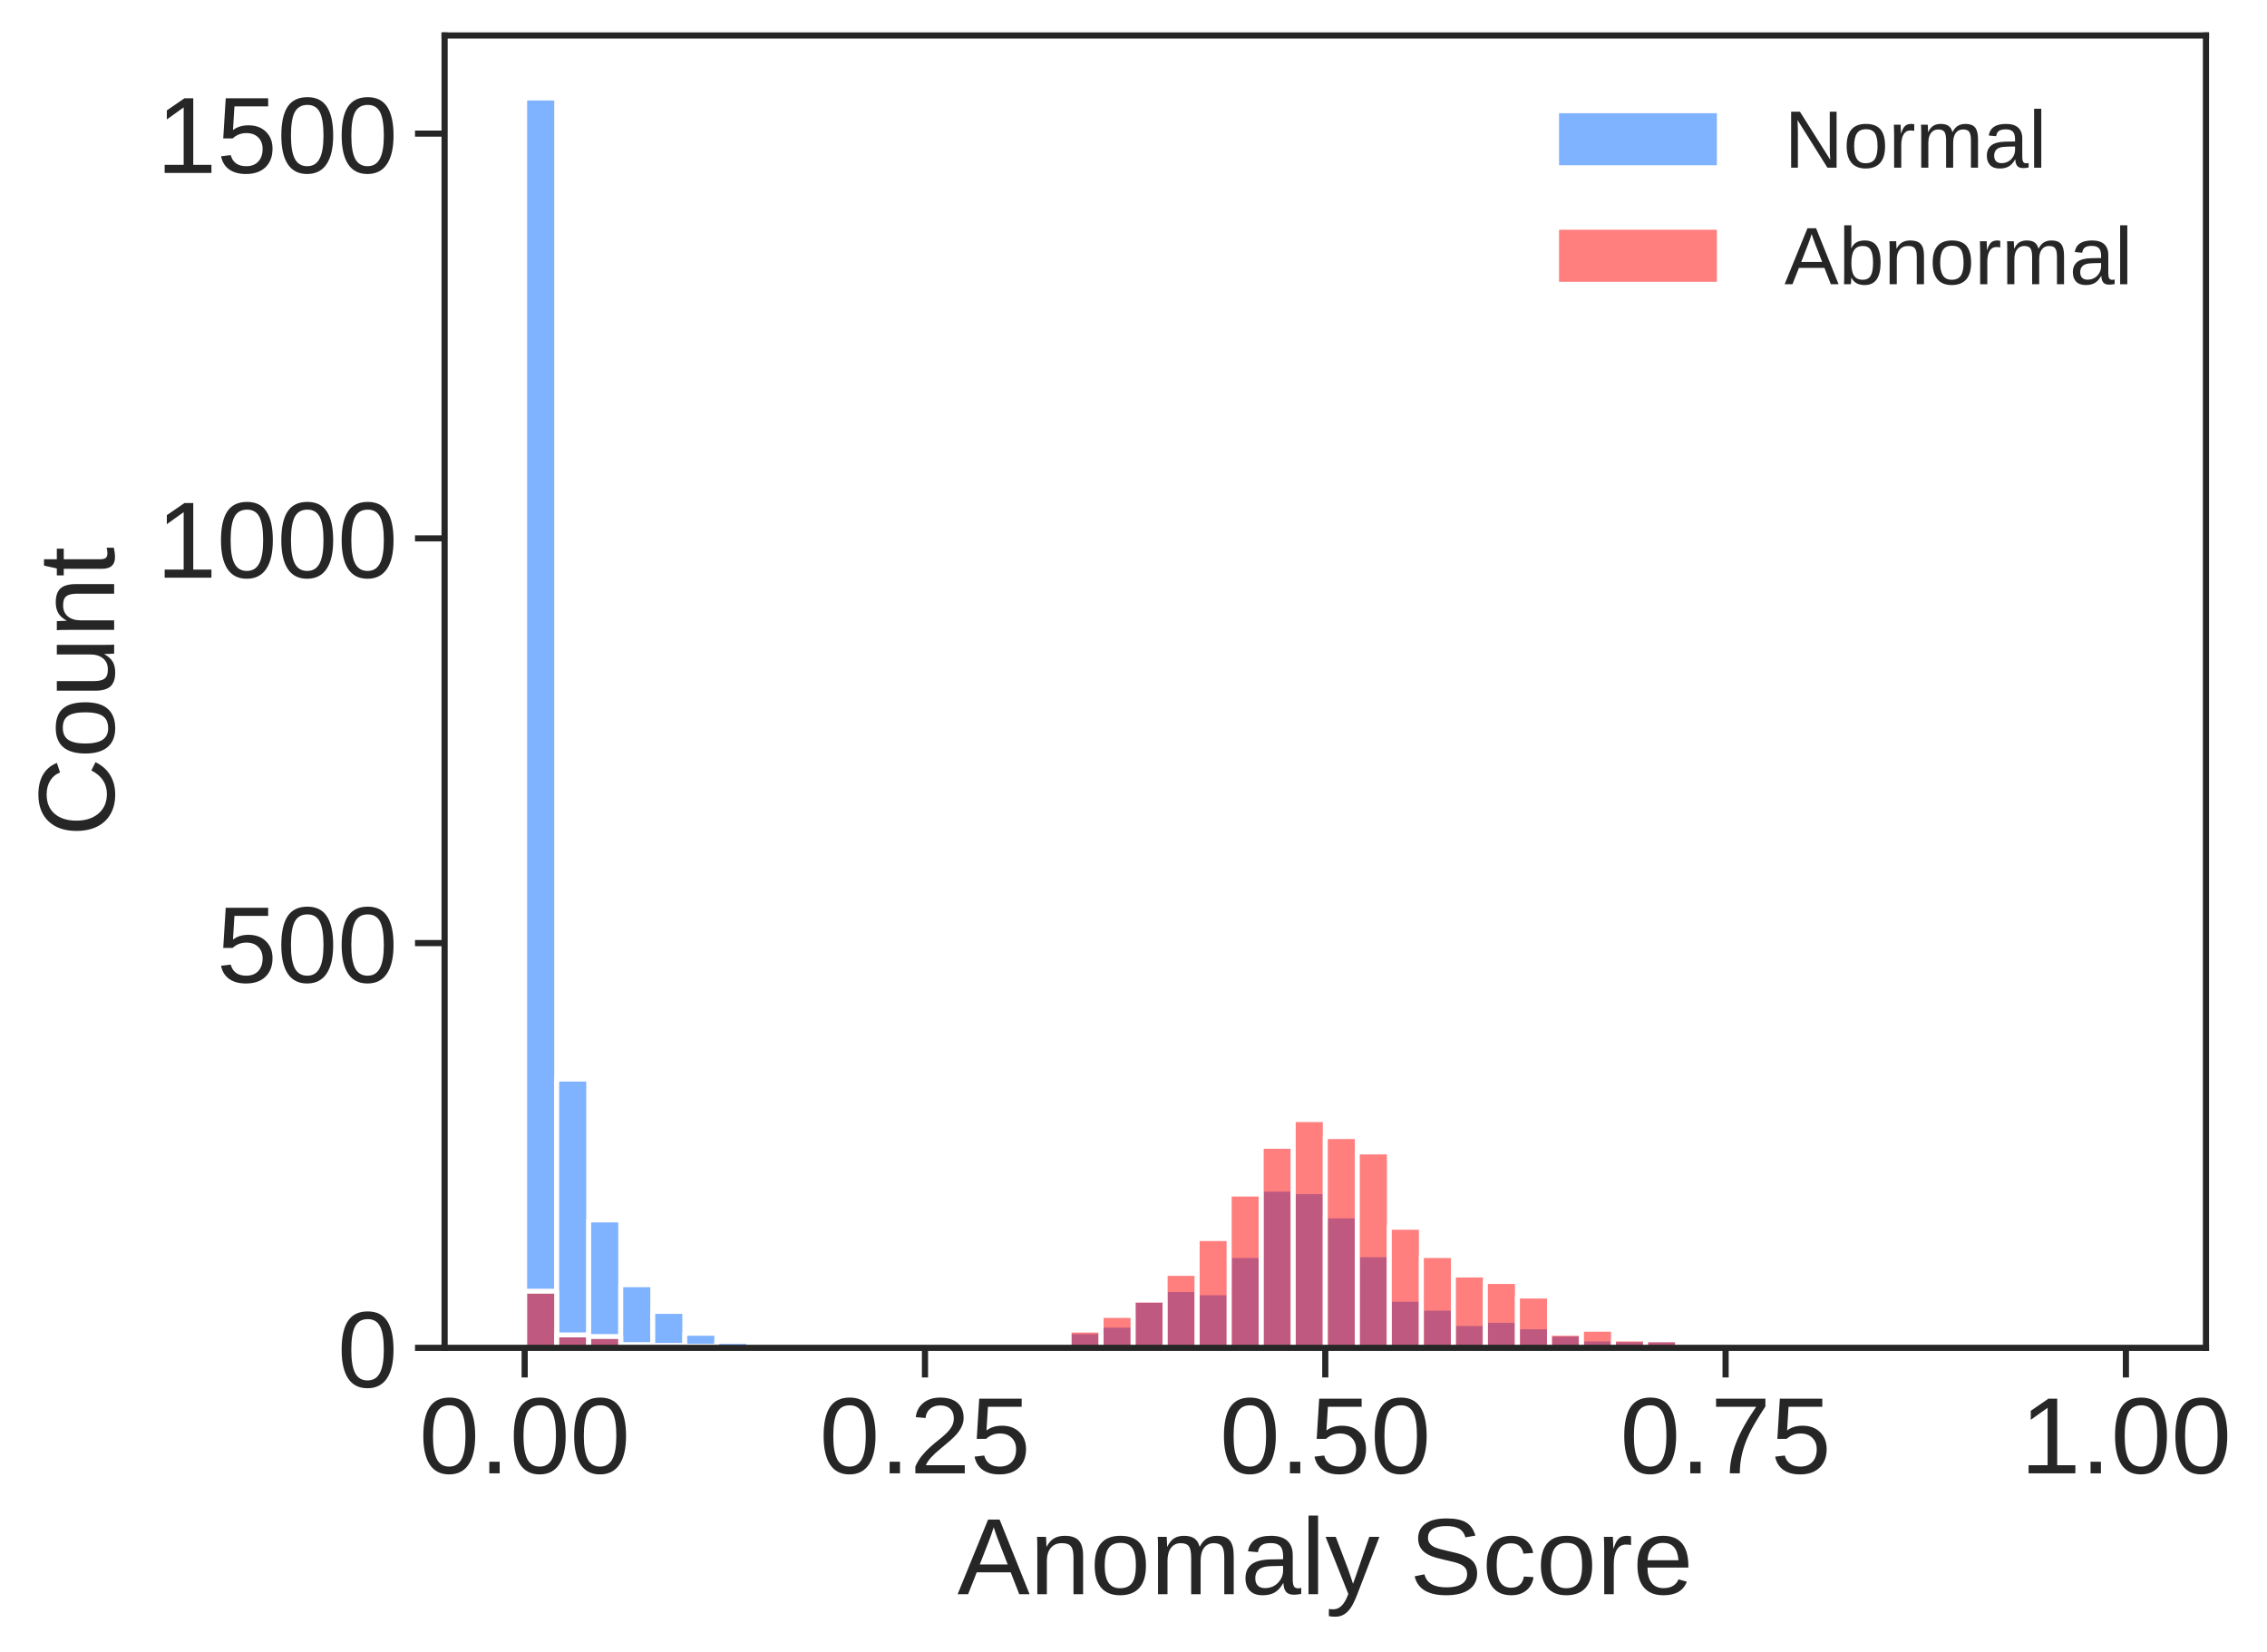 <?xml version="1.0" encoding="utf-8" standalone="no"?>
<!DOCTYPE svg PUBLIC "-//W3C//DTD SVG 1.1//EN"
  "http://www.w3.org/Graphics/SVG/1.1/DTD/svg11.dtd">
<!-- Created with matplotlib (https://matplotlib.org/) -->
<svg height="335.028pt" version="1.1" viewBox="0 0 459.639 335.028" width="459.639pt" xmlns="http://www.w3.org/2000/svg" xmlns:xlink="http://www.w3.org/1999/xlink">
 <defs>
  <style type="text/css">*{stroke-linecap:butt;stroke-linejoin:round;}</style>
 </defs>
 <g id="figure_1">
  <g id="patch_1">
   <path d="M 0 335.028 
L 459.639 335.028 
L 459.639 -0 
L 0 -0 
z
" style="fill:#ffffff;"/>
  </g>
  <g id="axes_1">
   <g id="patch_2">
    <path d="M 90.144 273.312 
L 447.264 273.312 
L 447.264 7.2 
L 90.144 7.2 
z
" style="fill:#ffffff;"/>
   </g>
   <g id="matplotlib.axis_1">
    <g id="xtick_1">
     <g id="line2d_1">
      <defs>
       <path d="M 0 0 
L 0 6 
" id="mc8f996ec3a" style="stroke:#262626;stroke-width:1.25;"/>
      </defs>
      <g>
       <use style="fill:#262626;stroke:#262626;stroke-width:1.25;" x="106.377" xlink:href="#mc8f996ec3a" y="273.312"/>
      </g>
     </g>
     <g id="text_1">
      <!-- 0.00 -->
      <g style="fill:#262626;" transform="translate(84.97 298.755)scale(0.22 -0.22)">
       <defs>
        <path d="M 51.703 34.422 
Q 51.703 17.188 45.625 8.094 
Q 39.547 -0.984 27.688 -0.984 
Q 15.828 -0.984 9.859 8.047 
Q 3.906 17.094 3.906 34.422 
Q 3.906 52.156 9.688 60.984 
Q 15.484 69.828 27.984 69.828 
Q 40.141 69.828 45.922 60.891 
Q 51.703 51.953 51.703 34.422 
z
M 42.781 34.422 
Q 42.781 49.312 39.328 56 
Q 35.891 62.703 27.984 62.703 
Q 19.875 62.703 16.328 56.109 
Q 12.797 49.516 12.797 34.422 
Q 12.797 19.781 16.375 12.984 
Q 19.969 6.203 27.781 6.203 
Q 35.547 6.203 39.156 13.125 
Q 42.781 20.062 42.781 34.422 
z
" id="LiberationSans-48"/>
        <path d="M 9.125 0 
L 9.125 10.688 
L 18.656 10.688 
L 18.656 0 
z
" id="LiberationSans-46"/>
       </defs>
       <use xlink:href="#LiberationSans-48"/>
       <use x="55.615" xlink:href="#LiberationSans-46"/>
       <use x="83.398" xlink:href="#LiberationSans-48"/>
       <use x="139.014" xlink:href="#LiberationSans-48"/>
      </g>
     </g>
    </g>
    <g id="xtick_2">
     <g id="line2d_2">
      <g>
       <use style="fill:#262626;stroke:#262626;stroke-width:1.25;" x="187.541" xlink:href="#mc8f996ec3a" y="273.312"/>
      </g>
     </g>
     <g id="text_2">
      <!-- 0.25 -->
      <g style="fill:#262626;" transform="translate(166.134 298.755)scale(0.22 -0.22)">
       <defs>
        <path d="M 5.031 0 
L 5.031 6.203 
Q 7.516 11.922 11.109 16.281 
Q 14.703 20.656 18.656 24.188 
Q 22.609 27.734 26.484 30.766 
Q 30.375 33.797 33.5 36.812 
Q 36.625 39.844 38.547 43.156 
Q 40.484 46.484 40.484 50.688 
Q 40.484 56.344 37.156 59.469 
Q 33.844 62.594 27.938 62.594 
Q 22.312 62.594 18.672 59.547 
Q 15.047 56.5 14.406 50.984 
L 5.422 51.812 
Q 6.391 60.062 12.422 64.938 
Q 18.453 69.828 27.938 69.828 
Q 38.328 69.828 43.922 64.922 
Q 49.516 60.016 49.516 50.984 
Q 49.516 46.969 47.672 43.016 
Q 45.844 39.062 42.234 35.109 
Q 38.625 31.156 28.422 22.859 
Q 22.797 18.266 19.469 14.578 
Q 16.156 10.891 14.703 7.469 
L 50.594 7.469 
L 50.594 0 
z
" id="LiberationSans-50"/>
        <path d="M 51.422 22.406 
Q 51.422 11.531 44.953 5.266 
Q 38.484 -0.984 27 -0.984 
Q 17.391 -0.984 11.469 3.219 
Q 5.562 7.422 4 15.375 
L 12.891 16.406 
Q 15.672 6.203 27.203 6.203 
Q 34.281 6.203 38.281 10.469 
Q 42.281 14.75 42.281 22.219 
Q 42.281 28.719 38.25 32.719 
Q 34.234 36.719 27.391 36.719 
Q 23.828 36.719 20.75 35.594 
Q 17.672 34.469 14.594 31.781 
L 6 31.781 
L 8.297 68.797 
L 47.406 68.797 
L 47.406 61.328 
L 16.312 61.328 
L 14.984 39.5 
Q 20.703 43.891 29.203 43.891 
Q 39.359 43.891 45.391 37.938 
Q 51.422 31.984 51.422 22.406 
z
" id="LiberationSans-53"/>
       </defs>
       <use xlink:href="#LiberationSans-48"/>
       <use x="55.615" xlink:href="#LiberationSans-46"/>
       <use x="83.398" xlink:href="#LiberationSans-50"/>
       <use x="139.014" xlink:href="#LiberationSans-53"/>
      </g>
     </g>
    </g>
    <g id="xtick_3">
     <g id="line2d_3">
      <g>
       <use style="fill:#262626;stroke:#262626;stroke-width:1.25;" x="268.704" xlink:href="#mc8f996ec3a" y="273.312"/>
      </g>
     </g>
     <g id="text_3">
      <!-- 0.50 -->
      <g style="fill:#262626;" transform="translate(247.297 298.755)scale(0.22 -0.22)">
       <use xlink:href="#LiberationSans-48"/>
       <use x="55.615" xlink:href="#LiberationSans-46"/>
       <use x="83.398" xlink:href="#LiberationSans-53"/>
       <use x="139.014" xlink:href="#LiberationSans-48"/>
      </g>
     </g>
    </g>
    <g id="xtick_4">
     <g id="line2d_4">
      <g>
       <use style="fill:#262626;stroke:#262626;stroke-width:1.25;" x="349.868" xlink:href="#mc8f996ec3a" y="273.312"/>
      </g>
     </g>
     <g id="text_4">
      <!-- 0.75 -->
      <g style="fill:#262626;" transform="translate(328.461 298.755)scale(0.22 -0.22)">
       <defs>
        <path d="M 50.594 61.672 
Q 40.047 45.562 35.688 36.422 
Q 31.344 27.297 29.172 18.406 
Q 27 9.516 27 0 
L 17.828 0 
Q 17.828 13.188 23.406 27.75 
Q 29 42.328 42.094 61.328 
L 5.125 61.328 
L 5.125 68.797 
L 50.594 68.797 
z
" id="LiberationSans-55"/>
       </defs>
       <use xlink:href="#LiberationSans-48"/>
       <use x="55.615" xlink:href="#LiberationSans-46"/>
       <use x="83.398" xlink:href="#LiberationSans-55"/>
       <use x="139.014" xlink:href="#LiberationSans-53"/>
      </g>
     </g>
    </g>
    <g id="xtick_5">
     <g id="line2d_5">
      <g>
       <use style="fill:#262626;stroke:#262626;stroke-width:1.25;" x="431.032" xlink:href="#mc8f996ec3a" y="273.312"/>
      </g>
     </g>
     <g id="text_5">
      <!-- 1.00 -->
      <g style="fill:#262626;" transform="translate(409.625 298.755)scale(0.22 -0.22)">
       <defs>
        <path d="M 7.625 0 
L 7.625 7.469 
L 25.141 7.469 
L 25.141 60.406 
L 9.625 49.312 
L 9.625 57.625 
L 25.875 68.797 
L 33.984 68.797 
L 33.984 7.469 
L 50.734 7.469 
L 50.734 0 
z
" id="LiberationSans-49"/>
       </defs>
       <use xlink:href="#LiberationSans-49"/>
       <use x="55.615" xlink:href="#LiberationSans-46"/>
       <use x="83.398" xlink:href="#LiberationSans-48"/>
       <use x="139.014" xlink:href="#LiberationSans-48"/>
      </g>
     </g>
    </g>
    <g id="text_6">
     <!-- Anomaly Score -->
     <g style="fill:#262626;" transform="translate(194.119 323.263)scale(0.22 -0.22)">
      <defs>
       <path d="M 56.984 0 
L 49.125 20.125 
L 17.781 20.125 
L 9.859 0 
L 0.203 0 
L 28.266 68.797 
L 38.875 68.797 
L 66.5 0 
z
M 33.453 61.766 
L 33.016 60.406 
Q 31.781 56.344 29.391 50 
L 20.609 27.391 
L 46.344 27.391 
L 37.5 50.094 
Q 36.141 53.469 34.766 57.719 
z
" id="LiberationSans-65"/>
       <path d="M 40.281 0 
L 40.281 33.5 
Q 40.281 38.719 39.25 41.594 
Q 38.234 44.484 35.984 45.75 
Q 33.734 47.016 29.391 47.016 
Q 23.047 47.016 19.375 42.672 
Q 15.719 38.328 15.719 30.609 
L 15.719 0 
L 6.938 0 
L 6.938 41.547 
Q 6.938 50.781 6.641 52.828 
L 14.938 52.828 
Q 14.984 52.594 15.031 51.516 
Q 15.094 50.438 15.156 49.047 
Q 15.234 47.656 15.328 43.797 
L 15.484 43.797 
Q 18.5 49.266 22.484 51.531 
Q 26.469 53.812 32.375 53.812 
Q 41.062 53.812 45.094 49.484 
Q 49.125 45.172 49.125 35.203 
L 49.125 0 
z
" id="LiberationSans-110"/>
       <path d="M 51.422 26.469 
Q 51.422 12.594 45.312 5.797 
Q 39.203 -0.984 27.594 -0.984 
Q 16.016 -0.984 10.109 6.078 
Q 4.203 13.141 4.203 26.469 
Q 4.203 53.812 27.875 53.812 
Q 39.984 53.812 45.703 47.141 
Q 51.422 40.484 51.422 26.469 
z
M 42.188 26.469 
Q 42.188 37.406 38.938 42.359 
Q 35.688 47.312 28.031 47.312 
Q 20.312 47.312 16.859 42.25 
Q 13.422 37.203 13.422 26.469 
Q 13.422 16.016 16.812 10.766 
Q 20.219 5.516 27.484 5.516 
Q 35.406 5.516 38.797 10.594 
Q 42.188 15.672 42.188 26.469 
z
" id="LiberationSans-111"/>
       <path d="M 37.5 0 
L 37.5 33.5 
Q 37.5 41.156 35.391 44.078 
Q 33.297 47.016 27.828 47.016 
Q 22.219 47.016 18.938 42.719 
Q 15.672 38.422 15.672 30.609 
L 15.672 0 
L 6.938 0 
L 6.938 41.547 
Q 6.938 50.781 6.641 52.828 
L 14.938 52.828 
Q 14.984 52.594 15.031 51.516 
Q 15.094 50.438 15.156 49.047 
Q 15.234 47.656 15.328 43.797 
L 15.484 43.797 
Q 18.312 49.422 21.969 51.609 
Q 25.641 53.812 30.906 53.812 
Q 36.922 53.812 40.406 51.422 
Q 43.891 49.031 45.266 43.797 
L 45.406 43.797 
Q 48.141 49.125 52.016 51.469 
Q 55.906 53.812 61.422 53.812 
Q 69.438 53.812 73.062 49.469 
Q 76.703 45.125 76.703 35.203 
L 76.703 0 
L 68.016 0 
L 68.016 33.5 
Q 68.016 41.156 65.906 44.078 
Q 63.812 47.016 58.344 47.016 
Q 52.594 47.016 49.391 42.75 
Q 46.188 38.484 46.188 30.609 
L 46.188 0 
z
" id="LiberationSans-109"/>
       <path d="M 20.219 -0.984 
Q 12.25 -0.984 8.25 3.219 
Q 4.25 7.422 4.25 14.75 
Q 4.25 22.953 9.641 27.344 
Q 15.047 31.734 27.047 32.031 
L 38.922 32.234 
L 38.922 35.109 
Q 38.922 41.547 36.188 44.328 
Q 33.453 47.125 27.594 47.125 
Q 21.688 47.125 19 45.109 
Q 16.312 43.109 15.766 38.719 
L 6.594 39.547 
Q 8.844 53.812 27.781 53.812 
Q 37.75 53.812 42.766 49.234 
Q 47.797 44.672 47.797 36.031 
L 47.797 13.281 
Q 47.797 9.375 48.828 7.391 
Q 49.859 5.422 52.734 5.422 
Q 54 5.422 55.609 5.766 
L 55.609 0.297 
Q 52.297 -0.484 48.828 -0.484 
Q 43.953 -0.484 41.719 2.078 
Q 39.5 4.641 39.203 10.109 
L 38.922 10.109 
Q 35.547 4.047 31.078 1.531 
Q 26.609 -0.984 20.219 -0.984 
z
M 22.219 5.609 
Q 27.047 5.609 30.812 7.812 
Q 34.578 10.016 36.75 13.844 
Q 38.922 17.672 38.922 21.734 
L 38.922 26.078 
L 29.297 25.875 
Q 23.094 25.781 19.891 24.609 
Q 16.703 23.438 14.984 21 
Q 13.281 18.562 13.281 14.594 
Q 13.281 10.297 15.594 7.953 
Q 17.922 5.609 22.219 5.609 
z
" id="LiberationSans-97"/>
       <path d="M 6.734 0 
L 6.734 72.469 
L 15.531 72.469 
L 15.531 0 
z
" id="LiberationSans-108"/>
       <path d="M 9.328 -20.75 
Q 5.719 -20.75 3.266 -20.219 
L 3.266 -13.625 
Q 5.125 -13.922 7.375 -13.922 
Q 15.578 -13.922 20.359 -1.859 
L 21.188 0.25 
L 0.25 52.828 
L 9.625 52.828 
L 20.75 23.641 
Q 21 22.953 21.344 22 
Q 21.688 21.047 23.531 15.625 
Q 25.391 10.203 25.531 9.578 
L 28.953 19.188 
L 40.531 52.828 
L 49.812 52.828 
L 29.5 0 
Q 26.219 -8.453 23.391 -12.578 
Q 20.562 -16.703 17.109 -18.719 
Q 13.672 -20.75 9.328 -20.75 
z
" id="LiberationSans-121"/>
       <path id="LiberationSans-32"/>
       <path d="M 62.109 19 
Q 62.109 9.469 54.656 4.234 
Q 47.219 -0.984 33.688 -0.984 
Q 8.547 -0.984 4.547 16.5 
L 13.578 18.312 
Q 15.141 12.109 20.219 9.203 
Q 25.297 6.297 34.031 6.297 
Q 43.062 6.297 47.969 9.391 
Q 52.875 12.5 52.875 18.5 
Q 52.875 21.875 51.344 23.969 
Q 49.812 26.078 47.016 27.438 
Q 44.234 28.812 40.375 29.734 
Q 36.531 30.672 31.844 31.734 
Q 23.688 33.547 19.453 35.344 
Q 15.234 37.156 12.797 39.375 
Q 10.359 41.609 9.062 44.578 
Q 7.766 47.562 7.766 51.422 
Q 7.766 60.25 14.531 65.031 
Q 21.297 69.828 33.891 69.828 
Q 45.609 69.828 51.812 66.234 
Q 58.016 62.641 60.5 54 
L 51.312 52.391 
Q 49.812 57.859 45.562 60.328 
Q 41.312 62.797 33.797 62.797 
Q 25.531 62.797 21.188 60.062 
Q 16.844 57.328 16.844 51.906 
Q 16.844 48.734 18.531 46.656 
Q 20.219 44.578 23.391 43.141 
Q 26.562 41.703 36.031 39.594 
Q 39.203 38.875 42.359 38.109 
Q 45.516 37.359 48.391 36.297 
Q 51.266 35.25 53.781 33.828 
Q 56.297 32.422 58.156 30.375 
Q 60.016 28.328 61.062 25.531 
Q 62.109 22.75 62.109 19 
z
" id="LiberationSans-83"/>
       <path d="M 13.422 26.656 
Q 13.422 16.109 16.734 11.031 
Q 20.062 5.953 26.766 5.953 
Q 31.453 5.953 34.594 8.484 
Q 37.75 11.031 38.484 16.312 
L 47.359 15.719 
Q 46.344 8.109 40.875 3.562 
Q 35.406 -0.984 27 -0.984 
Q 15.922 -0.984 10.078 6.016 
Q 4.25 13.031 4.25 26.469 
Q 4.25 39.797 10.109 46.797 
Q 15.969 53.812 26.906 53.812 
Q 35.016 53.812 40.359 49.609 
Q 45.703 45.406 47.078 38.031 
L 38.031 37.359 
Q 37.359 41.75 34.562 44.328 
Q 31.781 46.922 26.656 46.922 
Q 19.672 46.922 16.547 42.281 
Q 13.422 37.641 13.422 26.656 
z
" id="LiberationSans-99"/>
       <path d="M 6.938 0 
L 6.938 40.531 
Q 6.938 46.094 6.641 52.828 
L 14.938 52.828 
Q 15.328 43.844 15.328 42.047 
L 15.531 42.047 
Q 17.625 48.828 20.359 51.312 
Q 23.094 53.812 28.078 53.812 
Q 29.828 53.812 31.641 53.328 
L 31.641 45.266 
Q 29.891 45.75 26.953 45.75 
Q 21.484 45.75 18.594 41.031 
Q 15.719 36.328 15.719 27.547 
L 15.719 0 
z
" id="LiberationSans-114"/>
       <path d="M 13.484 24.562 
Q 13.484 15.484 17.234 10.547 
Q 21 5.609 28.219 5.609 
Q 33.938 5.609 37.375 7.906 
Q 40.828 10.203 42.047 13.719 
L 49.75 11.531 
Q 45.016 -0.984 28.219 -0.984 
Q 16.5 -0.984 10.375 6 
Q 4.25 12.984 4.25 26.766 
Q 4.25 39.844 10.375 46.828 
Q 16.5 53.812 27.875 53.812 
Q 51.172 53.812 51.172 25.734 
L 51.172 24.562 
z
M 42.094 31.297 
Q 41.359 39.656 37.844 43.484 
Q 34.328 47.312 27.734 47.312 
Q 21.344 47.312 17.609 43.031 
Q 13.875 38.766 13.578 31.297 
z
" id="LiberationSans-101"/>
      </defs>
      <use xlink:href="#LiberationSans-65"/>
      <use x="66.699" xlink:href="#LiberationSans-110"/>
      <use x="122.314" xlink:href="#LiberationSans-111"/>
      <use x="177.93" xlink:href="#LiberationSans-109"/>
      <use x="261.23" xlink:href="#LiberationSans-97"/>
      <use x="316.846" xlink:href="#LiberationSans-108"/>
      <use x="339.062" xlink:href="#LiberationSans-121"/>
      <use x="389.062" xlink:href="#LiberationSans-32"/>
      <use x="416.846" xlink:href="#LiberationSans-83"/>
      <use x="483.545" xlink:href="#LiberationSans-99"/>
      <use x="533.545" xlink:href="#LiberationSans-111"/>
      <use x="589.16" xlink:href="#LiberationSans-114"/>
      <use x="622.461" xlink:href="#LiberationSans-101"/>
     </g>
    </g>
   </g>
   <g id="matplotlib.axis_2">
    <g id="ytick_1">
     <g id="line2d_6">
      <defs>
       <path d="M 0 0 
L -6 0 
" id="m277e5c4d2a" style="stroke:#262626;stroke-width:1.25;"/>
      </defs>
      <g>
       <use style="fill:#262626;stroke:#262626;stroke-width:1.25;" x="90.144" xlink:href="#m277e5c4d2a" y="273.312"/>
      </g>
     </g>
     <g id="text_7">
      <!-- 0 -->
      <g style="fill:#262626;" transform="translate(68.41 281.284)scale(0.22 -0.22)">
       <use xlink:href="#LiberationSans-48"/>
      </g>
     </g>
    </g>
    <g id="ytick_2">
     <g id="line2d_7">
      <g>
       <use style="fill:#262626;stroke:#262626;stroke-width:1.25;" x="90.144" xlink:href="#m277e5c4d2a" y="191.239"/>
      </g>
     </g>
     <g id="text_8">
      <!-- 500 -->
      <g style="fill:#262626;" transform="translate(43.942 199.211)scale(0.22 -0.22)">
       <use xlink:href="#LiberationSans-53"/>
       <use x="55.615" xlink:href="#LiberationSans-48"/>
       <use x="111.23" xlink:href="#LiberationSans-48"/>
      </g>
     </g>
    </g>
    <g id="ytick_3">
     <g id="line2d_8">
      <g>
       <use style="fill:#262626;stroke:#262626;stroke-width:1.25;" x="90.144" xlink:href="#m277e5c4d2a" y="109.167"/>
      </g>
     </g>
     <g id="text_9">
      <!-- 1000 -->
      <g style="fill:#262626;" transform="translate(31.708 117.138)scale(0.22 -0.22)">
       <use xlink:href="#LiberationSans-49"/>
       <use x="55.615" xlink:href="#LiberationSans-48"/>
       <use x="111.23" xlink:href="#LiberationSans-48"/>
       <use x="166.846" xlink:href="#LiberationSans-48"/>
      </g>
     </g>
    </g>
    <g id="ytick_4">
     <g id="line2d_9">
      <g>
       <use style="fill:#262626;stroke:#262626;stroke-width:1.25;" x="90.144" xlink:href="#m277e5c4d2a" y="27.094"/>
      </g>
     </g>
     <g id="text_10">
      <!-- 1500 -->
      <g style="fill:#262626;" transform="translate(31.708 35.066)scale(0.22 -0.22)">
       <use xlink:href="#LiberationSans-49"/>
       <use x="55.615" xlink:href="#LiberationSans-53"/>
       <use x="111.23" xlink:href="#LiberationSans-48"/>
       <use x="166.846" xlink:href="#LiberationSans-48"/>
      </g>
     </g>
    </g>
    <g id="text_11">
     <!-- Count -->
     <g style="fill:#262626;" transform="translate(23.143 169.607)rotate(-90)scale(0.22 -0.22)">
      <defs>
       <path d="M 38.672 62.203 
Q 27.25 62.203 20.891 54.859 
Q 14.547 47.516 14.547 34.719 
Q 14.547 22.078 21.156 14.375 
Q 27.781 6.688 39.062 6.688 
Q 53.516 6.688 60.797 21 
L 68.406 17.188 
Q 64.156 8.297 56.469 3.656 
Q 48.781 -0.984 38.625 -0.984 
Q 28.219 -0.984 20.625 3.344 
Q 13.031 7.672 9.047 15.703 
Q 5.078 23.734 5.078 34.719 
Q 5.078 51.172 13.969 60.5 
Q 22.859 69.828 38.578 69.828 
Q 49.562 69.828 56.938 65.531 
Q 64.312 61.234 67.781 52.781 
L 58.938 49.859 
Q 56.547 55.859 51.25 59.031 
Q 45.953 62.203 38.672 62.203 
z
" id="LiberationSans-67"/>
       <path d="M 15.328 52.828 
L 15.328 19.344 
Q 15.328 14.109 16.359 11.219 
Q 17.391 8.344 19.625 7.078 
Q 21.875 5.812 26.219 5.812 
Q 32.562 5.812 36.219 10.156 
Q 39.891 14.5 39.891 22.219 
L 39.891 52.828 
L 48.688 52.828 
L 48.688 11.281 
Q 48.688 2.047 48.969 0 
L 40.672 0 
Q 40.625 0.25 40.578 1.312 
Q 40.531 2.391 40.453 3.781 
Q 40.375 5.172 40.281 9.031 
L 40.141 9.031 
Q 37.109 3.562 33.125 1.281 
Q 29.156 -0.984 23.25 -0.984 
Q 14.547 -0.984 10.516 3.344 
Q 6.5 7.672 6.5 17.625 
L 6.5 52.828 
z
" id="LiberationSans-117"/>
       <path d="M 27.047 0.391 
Q 22.703 -0.781 18.172 -0.781 
Q 7.625 -0.781 7.625 11.188 
L 7.625 46.438 
L 1.516 46.438 
L 1.516 52.828 
L 7.953 52.828 
L 10.547 64.656 
L 16.406 64.656 
L 16.406 52.828 
L 26.172 52.828 
L 26.172 46.438 
L 16.406 46.438 
L 16.406 13.094 
Q 16.406 9.281 17.641 7.734 
Q 18.891 6.203 21.969 6.203 
Q 23.734 6.203 27.047 6.891 
z
" id="LiberationSans-116"/>
      </defs>
      <use xlink:href="#LiberationSans-67"/>
      <use x="72.217" xlink:href="#LiberationSans-111"/>
      <use x="127.832" xlink:href="#LiberationSans-117"/>
      <use x="183.447" xlink:href="#LiberationSans-110"/>
      <use x="239.062" xlink:href="#LiberationSans-116"/>
     </g>
    </g>
   </g>
   <g id="patch_3">
    <path clip-path="url(#pa1ad497553)" d="M 106.377 273.312 
L 112.87 273.312 
L 112.87 19.872 
L 106.377 19.872 
z
" style="fill:#0066ff;fill-opacity:0.5;stroke:#ffffff;stroke-linejoin:miter;"/>
   </g>
   <g id="patch_4">
    <path clip-path="url(#pa1ad497553)" d="M 112.87 273.312 
L 119.363 273.312 
L 119.363 218.816 
L 112.87 218.816 
z
" style="fill:#0066ff;fill-opacity:0.5;stroke:#ffffff;stroke-linejoin:miter;"/>
   </g>
   <g id="patch_5">
    <path clip-path="url(#pa1ad497553)" d="M 119.363 273.312 
L 125.856 273.312 
L 125.856 247.377 
L 119.363 247.377 
z
" style="fill:#0066ff;fill-opacity:0.5;stroke:#ffffff;stroke-linejoin:miter;"/>
   </g>
   <g id="patch_6">
    <path clip-path="url(#pa1ad497553)" d="M 125.856 273.312 
L 132.349 273.312 
L 132.349 260.509 
L 125.856 260.509 
z
" style="fill:#0066ff;fill-opacity:0.5;stroke:#ffffff;stroke-linejoin:miter;"/>
   </g>
   <g id="patch_7">
    <path clip-path="url(#pa1ad497553)" d="M 132.349 273.312 
L 138.843 273.312 
L 138.843 265.925 
L 132.349 265.925 
z
" style="fill:#0066ff;fill-opacity:0.5;stroke:#ffffff;stroke-linejoin:miter;"/>
   </g>
   <g id="patch_8">
    <path clip-path="url(#pa1ad497553)" d="M 138.843 273.312 
L 145.336 273.312 
L 145.336 270.357 
L 138.843 270.357 
z
" style="fill:#0066ff;fill-opacity:0.5;stroke:#ffffff;stroke-linejoin:miter;"/>
   </g>
   <g id="patch_9">
    <path clip-path="url(#pa1ad497553)" d="M 145.336 273.312 
L 151.829 273.312 
L 151.829 271.999 
L 145.336 271.999 
z
" style="fill:#0066ff;fill-opacity:0.5;stroke:#ffffff;stroke-linejoin:miter;"/>
   </g>
   <g id="patch_10">
    <path clip-path="url(#pa1ad497553)" d="M 151.829 273.312 
L 158.322 273.312 
L 158.322 272.655 
L 151.829 272.655 
z
" style="fill:#0066ff;fill-opacity:0.5;stroke:#ffffff;stroke-linejoin:miter;"/>
   </g>
   <g id="patch_11">
    <path clip-path="url(#pa1ad497553)" d="M 158.322 273.312 
L 164.815 273.312 
L 164.815 272.82 
L 158.322 272.82 
z
" style="fill:#0066ff;fill-opacity:0.5;stroke:#ffffff;stroke-linejoin:miter;"/>
   </g>
   <g id="patch_12">
    <path clip-path="url(#pa1ad497553)" d="M 164.815 273.312 
L 171.308 273.312 
L 171.308 273.148 
L 164.815 273.148 
z
" style="fill:#0066ff;fill-opacity:0.5;stroke:#ffffff;stroke-linejoin:miter;"/>
   </g>
   <g id="patch_13">
    <path clip-path="url(#pa1ad497553)" d="M 171.308 273.312 
L 177.801 273.312 
L 177.801 272.984 
L 171.308 272.984 
z
" style="fill:#0066ff;fill-opacity:0.5;stroke:#ffffff;stroke-linejoin:miter;"/>
   </g>
   <g id="patch_14">
    <path clip-path="url(#pa1ad497553)" d="M 177.801 273.312 
L 184.294 273.312 
L 184.294 272.82 
L 177.801 272.82 
z
" style="fill:#0066ff;fill-opacity:0.5;stroke:#ffffff;stroke-linejoin:miter;"/>
   </g>
   <g id="patch_15">
    <path clip-path="url(#pa1ad497553)" d="M 184.294 273.312 
L 190.787 273.312 
L 190.787 273.312 
L 184.294 273.312 
z
" style="fill:#0066ff;fill-opacity:0.5;stroke:#ffffff;stroke-linejoin:miter;"/>
   </g>
   <g id="patch_16">
    <path clip-path="url(#pa1ad497553)" d="M 190.787 273.312 
L 197.28 273.312 
L 197.28 273.148 
L 190.787 273.148 
z
" style="fill:#0066ff;fill-opacity:0.5;stroke:#ffffff;stroke-linejoin:miter;"/>
   </g>
   <g id="patch_17">
    <path clip-path="url(#pa1ad497553)" d="M 197.28 273.312 
L 203.773 273.312 
L 203.773 273.148 
L 197.28 273.148 
z
" style="fill:#0066ff;fill-opacity:0.5;stroke:#ffffff;stroke-linejoin:miter;"/>
   </g>
   <g id="patch_18">
    <path clip-path="url(#pa1ad497553)" d="M 203.773 273.312 
L 210.267 273.312 
L 210.267 273.312 
L 203.773 273.312 
z
" style="fill:#0066ff;fill-opacity:0.5;stroke:#ffffff;stroke-linejoin:miter;"/>
   </g>
   <g id="patch_19">
    <path clip-path="url(#pa1ad497553)" d="M 210.267 273.312 
L 216.76 273.312 
L 216.76 273.312 
L 210.267 273.312 
z
" style="fill:#0066ff;fill-opacity:0.5;stroke:#ffffff;stroke-linejoin:miter;"/>
   </g>
   <g id="patch_20">
    <path clip-path="url(#pa1ad497553)" d="M 216.76 273.312 
L 223.253 273.312 
L 223.253 270.029 
L 216.76 270.029 
z
" style="fill:#0066ff;fill-opacity:0.5;stroke:#ffffff;stroke-linejoin:miter;"/>
   </g>
   <g id="patch_21">
    <path clip-path="url(#pa1ad497553)" d="M 223.253 273.312 
L 229.746 273.312 
L 229.746 268.716 
L 223.253 268.716 
z
" style="fill:#0066ff;fill-opacity:0.5;stroke:#ffffff;stroke-linejoin:miter;"/>
   </g>
   <g id="patch_22">
    <path clip-path="url(#pa1ad497553)" d="M 229.746 273.312 
L 236.239 273.312 
L 236.239 263.627 
L 229.746 263.627 
z
" style="fill:#0066ff;fill-opacity:0.5;stroke:#ffffff;stroke-linejoin:miter;"/>
   </g>
   <g id="patch_23">
    <path clip-path="url(#pa1ad497553)" d="M 236.239 273.312 
L 242.732 273.312 
L 242.732 261.494 
L 236.239 261.494 
z
" style="fill:#0066ff;fill-opacity:0.5;stroke:#ffffff;stroke-linejoin:miter;"/>
   </g>
   <g id="patch_24">
    <path clip-path="url(#pa1ad497553)" d="M 242.732 273.312 
L 249.225 273.312 
L 249.225 262.15 
L 242.732 262.15 
z
" style="fill:#0066ff;fill-opacity:0.5;stroke:#ffffff;stroke-linejoin:miter;"/>
   </g>
   <g id="patch_25">
    <path clip-path="url(#pa1ad497553)" d="M 249.225 273.312 
L 255.718 273.312 
L 255.718 254.599 
L 249.225 254.599 
z
" style="fill:#0066ff;fill-opacity:0.5;stroke:#ffffff;stroke-linejoin:miter;"/>
   </g>
   <g id="patch_26">
    <path clip-path="url(#pa1ad497553)" d="M 255.718 273.312 
L 262.211 273.312 
L 262.211 241.14 
L 255.718 241.14 
z
" style="fill:#0066ff;fill-opacity:0.5;stroke:#ffffff;stroke-linejoin:miter;"/>
   </g>
   <g id="patch_27">
    <path clip-path="url(#pa1ad497553)" d="M 262.211 273.312 
L 268.704 273.312 
L 268.704 241.632 
L 262.211 241.632 
z
" style="fill:#0066ff;fill-opacity:0.5;stroke:#ffffff;stroke-linejoin:miter;"/>
   </g>
   <g id="patch_28">
    <path clip-path="url(#pa1ad497553)" d="M 268.704 273.312 
L 275.197 273.312 
L 275.197 246.556 
L 268.704 246.556 
z
" style="fill:#0066ff;fill-opacity:0.5;stroke:#ffffff;stroke-linejoin:miter;"/>
   </g>
   <g id="patch_29">
    <path clip-path="url(#pa1ad497553)" d="M 275.197 273.312 
L 281.691 273.312 
L 281.691 254.435 
L 275.197 254.435 
z
" style="fill:#0066ff;fill-opacity:0.5;stroke:#ffffff;stroke-linejoin:miter;"/>
   </g>
   <g id="patch_30">
    <path clip-path="url(#pa1ad497553)" d="M 281.691 273.312 
L 288.184 273.312 
L 288.184 263.463 
L 281.691 263.463 
z
" style="fill:#0066ff;fill-opacity:0.5;stroke:#ffffff;stroke-linejoin:miter;"/>
   </g>
   <g id="patch_31">
    <path clip-path="url(#pa1ad497553)" d="M 288.184 273.312 
L 294.677 273.312 
L 294.677 265.269 
L 288.184 265.269 
z
" style="fill:#0066ff;fill-opacity:0.5;stroke:#ffffff;stroke-linejoin:miter;"/>
   </g>
   <g id="patch_32">
    <path clip-path="url(#pa1ad497553)" d="M 294.677 273.312 
L 301.17 273.312 
L 301.17 268.388 
L 294.677 268.388 
z
" style="fill:#0066ff;fill-opacity:0.5;stroke:#ffffff;stroke-linejoin:miter;"/>
   </g>
   <g id="patch_33">
    <path clip-path="url(#pa1ad497553)" d="M 301.17 273.312 
L 307.663 273.312 
L 307.663 267.731 
L 301.17 267.731 
z
" style="fill:#0066ff;fill-opacity:0.5;stroke:#ffffff;stroke-linejoin:miter;"/>
   </g>
   <g id="patch_34">
    <path clip-path="url(#pa1ad497553)" d="M 307.663 273.312 
L 314.156 273.312 
L 314.156 269.044 
L 307.663 269.044 
z
" style="fill:#0066ff;fill-opacity:0.5;stroke:#ffffff;stroke-linejoin:miter;"/>
   </g>
   <g id="patch_35">
    <path clip-path="url(#pa1ad497553)" d="M 314.156 273.312 
L 320.649 273.312 
L 320.649 270.522 
L 314.156 270.522 
z
" style="fill:#0066ff;fill-opacity:0.5;stroke:#ffffff;stroke-linejoin:miter;"/>
   </g>
   <g id="patch_36">
    <path clip-path="url(#pa1ad497553)" d="M 320.649 273.312 
L 327.142 273.312 
L 327.142 271.506 
L 320.649 271.506 
z
" style="fill:#0066ff;fill-opacity:0.5;stroke:#ffffff;stroke-linejoin:miter;"/>
   </g>
   <g id="patch_37">
    <path clip-path="url(#pa1ad497553)" d="M 327.142 273.312 
L 333.635 273.312 
L 333.635 271.671 
L 327.142 271.671 
z
" style="fill:#0066ff;fill-opacity:0.5;stroke:#ffffff;stroke-linejoin:miter;"/>
   </g>
   <g id="patch_38">
    <path clip-path="url(#pa1ad497553)" d="M 333.635 273.312 
L 340.128 273.312 
L 340.128 271.671 
L 333.635 271.671 
z
" style="fill:#0066ff;fill-opacity:0.5;stroke:#ffffff;stroke-linejoin:miter;"/>
   </g>
   <g id="patch_39">
    <path clip-path="url(#pa1ad497553)" d="M 340.128 273.312 
L 346.621 273.312 
L 346.621 272.82 
L 340.128 272.82 
z
" style="fill:#0066ff;fill-opacity:0.5;stroke:#ffffff;stroke-linejoin:miter;"/>
   </g>
   <g id="patch_40">
    <path clip-path="url(#pa1ad497553)" d="M 346.621 273.312 
L 353.115 273.312 
L 353.115 272.82 
L 346.621 272.82 
z
" style="fill:#0066ff;fill-opacity:0.5;stroke:#ffffff;stroke-linejoin:miter;"/>
   </g>
   <g id="patch_41">
    <path clip-path="url(#pa1ad497553)" d="M 353.115 273.312 
L 359.608 273.312 
L 359.608 273.148 
L 353.115 273.148 
z
" style="fill:#0066ff;fill-opacity:0.5;stroke:#ffffff;stroke-linejoin:miter;"/>
   </g>
   <g id="patch_42">
    <path clip-path="url(#pa1ad497553)" d="M 359.608 273.312 
L 366.101 273.312 
L 366.101 273.312 
L 359.608 273.312 
z
" style="fill:#0066ff;fill-opacity:0.5;stroke:#ffffff;stroke-linejoin:miter;"/>
   </g>
   <g id="patch_43">
    <path clip-path="url(#pa1ad497553)" d="M 366.101 273.312 
L 372.594 273.312 
L 372.594 273.148 
L 366.101 273.148 
z
" style="fill:#0066ff;fill-opacity:0.5;stroke:#ffffff;stroke-linejoin:miter;"/>
   </g>
   <g id="patch_44">
    <path clip-path="url(#pa1ad497553)" d="M 372.594 273.312 
L 379.087 273.312 
L 379.087 273.312 
L 372.594 273.312 
z
" style="fill:#0066ff;fill-opacity:0.5;stroke:#ffffff;stroke-linejoin:miter;"/>
   </g>
   <g id="patch_45">
    <path clip-path="url(#pa1ad497553)" d="M 379.087 273.312 
L 385.58 273.312 
L 385.58 273.312 
L 379.087 273.312 
z
" style="fill:#0066ff;fill-opacity:0.5;stroke:#ffffff;stroke-linejoin:miter;"/>
   </g>
   <g id="patch_46">
    <path clip-path="url(#pa1ad497553)" d="M 385.58 273.312 
L 392.073 273.312 
L 392.073 273.312 
L 385.58 273.312 
z
" style="fill:#0066ff;fill-opacity:0.5;stroke:#ffffff;stroke-linejoin:miter;"/>
   </g>
   <g id="patch_47">
    <path clip-path="url(#pa1ad497553)" d="M 392.073 273.312 
L 398.566 273.312 
L 398.566 273.312 
L 392.073 273.312 
z
" style="fill:#0066ff;fill-opacity:0.5;stroke:#ffffff;stroke-linejoin:miter;"/>
   </g>
   <g id="patch_48">
    <path clip-path="url(#pa1ad497553)" d="M 398.566 273.312 
L 405.059 273.312 
L 405.059 273.312 
L 398.566 273.312 
z
" style="fill:#0066ff;fill-opacity:0.5;stroke:#ffffff;stroke-linejoin:miter;"/>
   </g>
   <g id="patch_49">
    <path clip-path="url(#pa1ad497553)" d="M 405.059 273.312 
L 411.552 273.312 
L 411.552 273.312 
L 405.059 273.312 
z
" style="fill:#0066ff;fill-opacity:0.5;stroke:#ffffff;stroke-linejoin:miter;"/>
   </g>
   <g id="patch_50">
    <path clip-path="url(#pa1ad497553)" d="M 411.552 273.312 
L 418.045 273.312 
L 418.045 273.312 
L 411.552 273.312 
z
" style="fill:#0066ff;fill-opacity:0.5;stroke:#ffffff;stroke-linejoin:miter;"/>
   </g>
   <g id="patch_51">
    <path clip-path="url(#pa1ad497553)" d="M 418.045 273.312 
L 424.539 273.312 
L 424.539 273.312 
L 418.045 273.312 
z
" style="fill:#0066ff;fill-opacity:0.5;stroke:#ffffff;stroke-linejoin:miter;"/>
   </g>
   <g id="patch_52">
    <path clip-path="url(#pa1ad497553)" d="M 424.539 273.312 
L 431.032 273.312 
L 431.032 273.312 
L 424.539 273.312 
z
" style="fill:#0066ff;fill-opacity:0.5;stroke:#ffffff;stroke-linejoin:miter;"/>
   </g>
   <g id="patch_53">
    <path clip-path="url(#pa1ad497553)" d="M 106.377 273.312 
L 112.87 273.312 
L 112.87 261.822 
L 106.377 261.822 
z
" style="fill:#ff0000;fill-opacity:0.5;stroke:#ffffff;stroke-linejoin:miter;"/>
   </g>
   <g id="patch_54">
    <path clip-path="url(#pa1ad497553)" d="M 112.87 273.312 
L 119.363 273.312 
L 119.363 270.686 
L 112.87 270.686 
z
" style="fill:#ff0000;fill-opacity:0.5;stroke:#ffffff;stroke-linejoin:miter;"/>
   </g>
   <g id="patch_55">
    <path clip-path="url(#pa1ad497553)" d="M 119.363 273.312 
L 125.856 273.312 
L 125.856 271.014 
L 119.363 271.014 
z
" style="fill:#ff0000;fill-opacity:0.5;stroke:#ffffff;stroke-linejoin:miter;"/>
   </g>
   <g id="patch_56">
    <path clip-path="url(#pa1ad497553)" d="M 125.856 273.312 
L 132.349 273.312 
L 132.349 272.655 
L 125.856 272.655 
z
" style="fill:#ff0000;fill-opacity:0.5;stroke:#ffffff;stroke-linejoin:miter;"/>
   </g>
   <g id="patch_57">
    <path clip-path="url(#pa1ad497553)" d="M 132.349 273.312 
L 138.843 273.312 
L 138.843 272.82 
L 132.349 272.82 
z
" style="fill:#ff0000;fill-opacity:0.5;stroke:#ffffff;stroke-linejoin:miter;"/>
   </g>
   <g id="patch_58">
    <path clip-path="url(#pa1ad497553)" d="M 138.843 273.312 
L 145.336 273.312 
L 145.336 272.984 
L 138.843 272.984 
z
" style="fill:#ff0000;fill-opacity:0.5;stroke:#ffffff;stroke-linejoin:miter;"/>
   </g>
   <g id="patch_59">
    <path clip-path="url(#pa1ad497553)" d="M 145.336 273.312 
L 151.829 273.312 
L 151.829 273.312 
L 145.336 273.312 
z
" style="fill:#ff0000;fill-opacity:0.5;stroke:#ffffff;stroke-linejoin:miter;"/>
   </g>
   <g id="patch_60">
    <path clip-path="url(#pa1ad497553)" d="M 151.829 273.312 
L 158.322 273.312 
L 158.322 273.312 
L 151.829 273.312 
z
" style="fill:#ff0000;fill-opacity:0.5;stroke:#ffffff;stroke-linejoin:miter;"/>
   </g>
   <g id="patch_61">
    <path clip-path="url(#pa1ad497553)" d="M 158.322 273.312 
L 164.815 273.312 
L 164.815 273.312 
L 158.322 273.312 
z
" style="fill:#ff0000;fill-opacity:0.5;stroke:#ffffff;stroke-linejoin:miter;"/>
   </g>
   <g id="patch_62">
    <path clip-path="url(#pa1ad497553)" d="M 164.815 273.312 
L 171.308 273.312 
L 171.308 273.312 
L 164.815 273.312 
z
" style="fill:#ff0000;fill-opacity:0.5;stroke:#ffffff;stroke-linejoin:miter;"/>
   </g>
   <g id="patch_63">
    <path clip-path="url(#pa1ad497553)" d="M 171.308 273.312 
L 177.801 273.312 
L 177.801 273.312 
L 171.308 273.312 
z
" style="fill:#ff0000;fill-opacity:0.5;stroke:#ffffff;stroke-linejoin:miter;"/>
   </g>
   <g id="patch_64">
    <path clip-path="url(#pa1ad497553)" d="M 177.801 273.312 
L 184.294 273.312 
L 184.294 273.312 
L 177.801 273.312 
z
" style="fill:#ff0000;fill-opacity:0.5;stroke:#ffffff;stroke-linejoin:miter;"/>
   </g>
   <g id="patch_65">
    <path clip-path="url(#pa1ad497553)" d="M 184.294 273.312 
L 190.787 273.312 
L 190.787 273.312 
L 184.294 273.312 
z
" style="fill:#ff0000;fill-opacity:0.5;stroke:#ffffff;stroke-linejoin:miter;"/>
   </g>
   <g id="patch_66">
    <path clip-path="url(#pa1ad497553)" d="M 190.787 273.312 
L 197.28 273.312 
L 197.28 273.312 
L 190.787 273.312 
z
" style="fill:#ff0000;fill-opacity:0.5;stroke:#ffffff;stroke-linejoin:miter;"/>
   </g>
   <g id="patch_67">
    <path clip-path="url(#pa1ad497553)" d="M 197.28 273.312 
L 203.773 273.312 
L 203.773 273.312 
L 197.28 273.312 
z
" style="fill:#ff0000;fill-opacity:0.5;stroke:#ffffff;stroke-linejoin:miter;"/>
   </g>
   <g id="patch_68">
    <path clip-path="url(#pa1ad497553)" d="M 203.773 273.312 
L 210.267 273.312 
L 210.267 273.148 
L 203.773 273.148 
z
" style="fill:#ff0000;fill-opacity:0.5;stroke:#ffffff;stroke-linejoin:miter;"/>
   </g>
   <g id="patch_69">
    <path clip-path="url(#pa1ad497553)" d="M 210.267 273.312 
L 216.76 273.312 
L 216.76 272.984 
L 210.267 272.984 
z
" style="fill:#ff0000;fill-opacity:0.5;stroke:#ffffff;stroke-linejoin:miter;"/>
   </g>
   <g id="patch_70">
    <path clip-path="url(#pa1ad497553)" d="M 216.76 273.312 
L 223.253 273.312 
L 223.253 269.701 
L 216.76 269.701 
z
" style="fill:#ff0000;fill-opacity:0.5;stroke:#ffffff;stroke-linejoin:miter;"/>
   </g>
   <g id="patch_71">
    <path clip-path="url(#pa1ad497553)" d="M 223.253 273.312 
L 229.746 273.312 
L 229.746 266.746 
L 223.253 266.746 
z
" style="fill:#ff0000;fill-opacity:0.5;stroke:#ffffff;stroke-linejoin:miter;"/>
   </g>
   <g id="patch_72">
    <path clip-path="url(#pa1ad497553)" d="M 229.746 273.312 
L 236.239 273.312 
L 236.239 263.627 
L 229.746 263.627 
z
" style="fill:#ff0000;fill-opacity:0.5;stroke:#ffffff;stroke-linejoin:miter;"/>
   </g>
   <g id="patch_73">
    <path clip-path="url(#pa1ad497553)" d="M 236.239 273.312 
L 242.732 273.312 
L 242.732 258.211 
L 236.239 258.211 
z
" style="fill:#ff0000;fill-opacity:0.5;stroke:#ffffff;stroke-linejoin:miter;"/>
   </g>
   <g id="patch_74">
    <path clip-path="url(#pa1ad497553)" d="M 242.732 273.312 
L 249.225 273.312 
L 249.225 251.152 
L 242.732 251.152 
z
" style="fill:#ff0000;fill-opacity:0.5;stroke:#ffffff;stroke-linejoin:miter;"/>
   </g>
   <g id="patch_75">
    <path clip-path="url(#pa1ad497553)" d="M 249.225 273.312 
L 255.718 273.312 
L 255.718 242.124 
L 249.225 242.124 
z
" style="fill:#ff0000;fill-opacity:0.5;stroke:#ffffff;stroke-linejoin:miter;"/>
   </g>
   <g id="patch_76">
    <path clip-path="url(#pa1ad497553)" d="M 255.718 273.312 
L 262.211 273.312 
L 262.211 232.44 
L 255.718 232.44 
z
" style="fill:#ff0000;fill-opacity:0.5;stroke:#ffffff;stroke-linejoin:miter;"/>
   </g>
   <g id="patch_77">
    <path clip-path="url(#pa1ad497553)" d="M 262.211 273.312 
L 268.704 273.312 
L 268.704 227.023 
L 262.211 227.023 
z
" style="fill:#ff0000;fill-opacity:0.5;stroke:#ffffff;stroke-linejoin:miter;"/>
   </g>
   <g id="patch_78">
    <path clip-path="url(#pa1ad497553)" d="M 268.704 273.312 
L 275.197 273.312 
L 275.197 230.47 
L 268.704 230.47 
z
" style="fill:#ff0000;fill-opacity:0.5;stroke:#ffffff;stroke-linejoin:miter;"/>
   </g>
   <g id="patch_79">
    <path clip-path="url(#pa1ad497553)" d="M 275.197 273.312 
L 281.691 273.312 
L 281.691 233.589 
L 275.197 233.589 
z
" style="fill:#ff0000;fill-opacity:0.5;stroke:#ffffff;stroke-linejoin:miter;"/>
   </g>
   <g id="patch_80">
    <path clip-path="url(#pa1ad497553)" d="M 281.691 273.312 
L 288.184 273.312 
L 288.184 248.854 
L 281.691 248.854 
z
" style="fill:#ff0000;fill-opacity:0.5;stroke:#ffffff;stroke-linejoin:miter;"/>
   </g>
   <g id="patch_81">
    <path clip-path="url(#pa1ad497553)" d="M 288.184 273.312 
L 294.677 273.312 
L 294.677 254.599 
L 288.184 254.599 
z
" style="fill:#ff0000;fill-opacity:0.5;stroke:#ffffff;stroke-linejoin:miter;"/>
   </g>
   <g id="patch_82">
    <path clip-path="url(#pa1ad497553)" d="M 294.677 273.312 
L 301.17 273.312 
L 301.17 258.539 
L 294.677 258.539 
z
" style="fill:#ff0000;fill-opacity:0.5;stroke:#ffffff;stroke-linejoin:miter;"/>
   </g>
   <g id="patch_83">
    <path clip-path="url(#pa1ad497553)" d="M 301.17 273.312 
L 307.663 273.312 
L 307.663 259.852 
L 301.17 259.852 
z
" style="fill:#ff0000;fill-opacity:0.5;stroke:#ffffff;stroke-linejoin:miter;"/>
   </g>
   <g id="patch_84">
    <path clip-path="url(#pa1ad497553)" d="M 307.663 273.312 
L 314.156 273.312 
L 314.156 262.807 
L 307.663 262.807 
z
" style="fill:#ff0000;fill-opacity:0.5;stroke:#ffffff;stroke-linejoin:miter;"/>
   </g>
   <g id="patch_85">
    <path clip-path="url(#pa1ad497553)" d="M 314.156 273.312 
L 320.649 273.312 
L 320.649 270.357 
L 314.156 270.357 
z
" style="fill:#ff0000;fill-opacity:0.5;stroke:#ffffff;stroke-linejoin:miter;"/>
   </g>
   <g id="patch_86">
    <path clip-path="url(#pa1ad497553)" d="M 320.649 273.312 
L 327.142 273.312 
L 327.142 269.537 
L 320.649 269.537 
z
" style="fill:#ff0000;fill-opacity:0.5;stroke:#ffffff;stroke-linejoin:miter;"/>
   </g>
   <g id="patch_87">
    <path clip-path="url(#pa1ad497553)" d="M 327.142 273.312 
L 333.635 273.312 
L 333.635 271.506 
L 327.142 271.506 
z
" style="fill:#ff0000;fill-opacity:0.5;stroke:#ffffff;stroke-linejoin:miter;"/>
   </g>
   <g id="patch_88">
    <path clip-path="url(#pa1ad497553)" d="M 333.635 273.312 
L 340.128 273.312 
L 340.128 271.671 
L 333.635 271.671 
z
" style="fill:#ff0000;fill-opacity:0.5;stroke:#ffffff;stroke-linejoin:miter;"/>
   </g>
   <g id="patch_89">
    <path clip-path="url(#pa1ad497553)" d="M 340.128 273.312 
L 346.621 273.312 
L 346.621 272.82 
L 340.128 272.82 
z
" style="fill:#ff0000;fill-opacity:0.5;stroke:#ffffff;stroke-linejoin:miter;"/>
   </g>
   <g id="patch_90">
    <path clip-path="url(#pa1ad497553)" d="M 346.621 273.312 
L 353.115 273.312 
L 353.115 272.327 
L 346.621 272.327 
z
" style="fill:#ff0000;fill-opacity:0.5;stroke:#ffffff;stroke-linejoin:miter;"/>
   </g>
   <g id="patch_91">
    <path clip-path="url(#pa1ad497553)" d="M 353.115 273.312 
L 359.608 273.312 
L 359.608 272.984 
L 353.115 272.984 
z
" style="fill:#ff0000;fill-opacity:0.5;stroke:#ffffff;stroke-linejoin:miter;"/>
   </g>
   <g id="patch_92">
    <path clip-path="url(#pa1ad497553)" d="M 359.608 273.312 
L 366.101 273.312 
L 366.101 272.984 
L 359.608 272.984 
z
" style="fill:#ff0000;fill-opacity:0.5;stroke:#ffffff;stroke-linejoin:miter;"/>
   </g>
   <g id="patch_93">
    <path clip-path="url(#pa1ad497553)" d="M 366.101 273.312 
L 372.594 273.312 
L 372.594 273.148 
L 366.101 273.148 
z
" style="fill:#ff0000;fill-opacity:0.5;stroke:#ffffff;stroke-linejoin:miter;"/>
   </g>
   <g id="patch_94">
    <path clip-path="url(#pa1ad497553)" d="M 372.594 273.312 
L 379.087 273.312 
L 379.087 273.148 
L 372.594 273.148 
z
" style="fill:#ff0000;fill-opacity:0.5;stroke:#ffffff;stroke-linejoin:miter;"/>
   </g>
   <g id="patch_95">
    <path clip-path="url(#pa1ad497553)" d="M 379.087 273.312 
L 385.58 273.312 
L 385.58 273.312 
L 379.087 273.312 
z
" style="fill:#ff0000;fill-opacity:0.5;stroke:#ffffff;stroke-linejoin:miter;"/>
   </g>
   <g id="patch_96">
    <path clip-path="url(#pa1ad497553)" d="M 385.58 273.312 
L 392.073 273.312 
L 392.073 273.312 
L 385.58 273.312 
z
" style="fill:#ff0000;fill-opacity:0.5;stroke:#ffffff;stroke-linejoin:miter;"/>
   </g>
   <g id="patch_97">
    <path clip-path="url(#pa1ad497553)" d="M 392.073 273.312 
L 398.566 273.312 
L 398.566 273.312 
L 392.073 273.312 
z
" style="fill:#ff0000;fill-opacity:0.5;stroke:#ffffff;stroke-linejoin:miter;"/>
   </g>
   <g id="patch_98">
    <path clip-path="url(#pa1ad497553)" d="M 398.566 273.312 
L 405.059 273.312 
L 405.059 273.148 
L 398.566 273.148 
z
" style="fill:#ff0000;fill-opacity:0.5;stroke:#ffffff;stroke-linejoin:miter;"/>
   </g>
   <g id="patch_99">
    <path clip-path="url(#pa1ad497553)" d="M 405.059 273.312 
L 411.552 273.312 
L 411.552 273.148 
L 405.059 273.148 
z
" style="fill:#ff0000;fill-opacity:0.5;stroke:#ffffff;stroke-linejoin:miter;"/>
   </g>
   <g id="patch_100">
    <path clip-path="url(#pa1ad497553)" d="M 411.552 273.312 
L 418.045 273.312 
L 418.045 273.312 
L 411.552 273.312 
z
" style="fill:#ff0000;fill-opacity:0.5;stroke:#ffffff;stroke-linejoin:miter;"/>
   </g>
   <g id="patch_101">
    <path clip-path="url(#pa1ad497553)" d="M 418.045 273.312 
L 424.539 273.312 
L 424.539 273.148 
L 418.045 273.148 
z
" style="fill:#ff0000;fill-opacity:0.5;stroke:#ffffff;stroke-linejoin:miter;"/>
   </g>
   <g id="patch_102">
    <path clip-path="url(#pa1ad497553)" d="M 424.539 273.312 
L 431.032 273.312 
L 431.032 273.148 
L 424.539 273.148 
z
" style="fill:#ff0000;fill-opacity:0.5;stroke:#ffffff;stroke-linejoin:miter;"/>
   </g>
   <g id="patch_103">
    <path d="M 90.144 273.312 
L 90.144 7.2 
" style="fill:none;stroke:#262626;stroke-linecap:square;stroke-linejoin:miter;stroke-width:1.25;"/>
   </g>
   <g id="patch_104">
    <path d="M 447.264 273.312 
L 447.264 7.2 
" style="fill:none;stroke:#262626;stroke-linecap:square;stroke-linejoin:miter;stroke-width:1.25;"/>
   </g>
   <g id="patch_105">
    <path d="M 90.144 273.312 
L 447.264 273.312 
" style="fill:none;stroke:#262626;stroke-linecap:square;stroke-linejoin:miter;stroke-width:1.25;"/>
   </g>
   <g id="patch_106">
    <path d="M 90.144 7.2 
L 447.264 7.2 
" style="fill:none;stroke:#262626;stroke-linecap:square;stroke-linejoin:miter;stroke-width:1.25;"/>
   </g>
   <g id="legend_1">
    <g id="patch_107">
     <path d="M 315.602 34.007 
L 348.602 34.007 
L 348.602 22.457 
L 315.602 22.457 
z
" style="fill:#0066ff;fill-opacity:0.5;stroke:#ffffff;stroke-linejoin:miter;"/>
    </g>
    <g id="text_12">
     <!-- Normal -->
     <g style="fill:#262626;" transform="translate(361.802 34.007)scale(0.165 -0.165)">
      <defs>
       <path d="M 52.828 0 
L 16.016 58.594 
L 16.266 53.859 
L 16.5 45.703 
L 16.5 0 
L 8.203 0 
L 8.203 68.797 
L 19.047 68.797 
L 56.25 9.812 
Q 55.672 19.391 55.672 23.688 
L 55.672 68.797 
L 64.062 68.797 
L 64.062 0 
z
" id="LiberationSans-78"/>
      </defs>
      <use xlink:href="#LiberationSans-78"/>
      <use x="72.217" xlink:href="#LiberationSans-111"/>
      <use x="127.832" xlink:href="#LiberationSans-114"/>
      <use x="161.133" xlink:href="#LiberationSans-109"/>
      <use x="244.434" xlink:href="#LiberationSans-97"/>
      <use x="300.049" xlink:href="#LiberationSans-108"/>
     </g>
    </g>
    <g id="patch_108">
     <path d="M 315.602 57.638 
L 348.602 57.638 
L 348.602 46.088 
L 315.602 46.088 
z
" style="fill:#ff0000;fill-opacity:0.5;stroke:#ffffff;stroke-linejoin:miter;"/>
    </g>
    <g id="text_13">
     <!-- Abnormal -->
     <g style="fill:#262626;" transform="translate(361.802 57.638)scale(0.165 -0.165)">
      <defs>
       <path d="M 51.422 26.656 
Q 51.422 -0.984 31.984 -0.984 
Q 25.984 -0.984 22 1.188 
Q 18.016 3.375 15.531 8.203 
L 15.438 8.203 
Q 15.438 6.688 15.234 3.578 
Q 15.047 0.484 14.938 0 
L 6.453 0 
Q 6.734 2.641 6.734 10.891 
L 6.734 72.469 
L 15.531 72.469 
L 15.531 51.812 
Q 15.531 48.641 15.328 44.344 
L 15.531 44.344 
Q 17.969 49.422 22 51.609 
Q 26.031 53.812 31.984 53.812 
Q 42 53.812 46.703 47.062 
Q 51.422 40.328 51.422 26.656 
z
M 42.188 26.375 
Q 42.188 37.453 39.25 42.234 
Q 36.328 47.016 29.734 47.016 
Q 22.312 47.016 18.922 41.938 
Q 15.531 36.859 15.531 25.828 
Q 15.531 15.438 18.844 10.469 
Q 22.172 5.516 29.641 5.516 
Q 36.281 5.516 39.234 10.422 
Q 42.188 15.328 42.188 26.375 
z
" id="LiberationSans-98"/>
      </defs>
      <use xlink:href="#LiberationSans-65"/>
      <use x="66.699" xlink:href="#LiberationSans-98"/>
      <use x="122.314" xlink:href="#LiberationSans-110"/>
      <use x="177.93" xlink:href="#LiberationSans-111"/>
      <use x="233.545" xlink:href="#LiberationSans-114"/>
      <use x="266.846" xlink:href="#LiberationSans-109"/>
      <use x="350.146" xlink:href="#LiberationSans-97"/>
      <use x="405.762" xlink:href="#LiberationSans-108"/>
     </g>
    </g>
   </g>
  </g>
 </g>
 <defs>
  <clipPath id="pa1ad497553">
   <rect height="266.112" width="357.12" x="90.144" y="7.2"/>
  </clipPath>
 </defs>
</svg>
